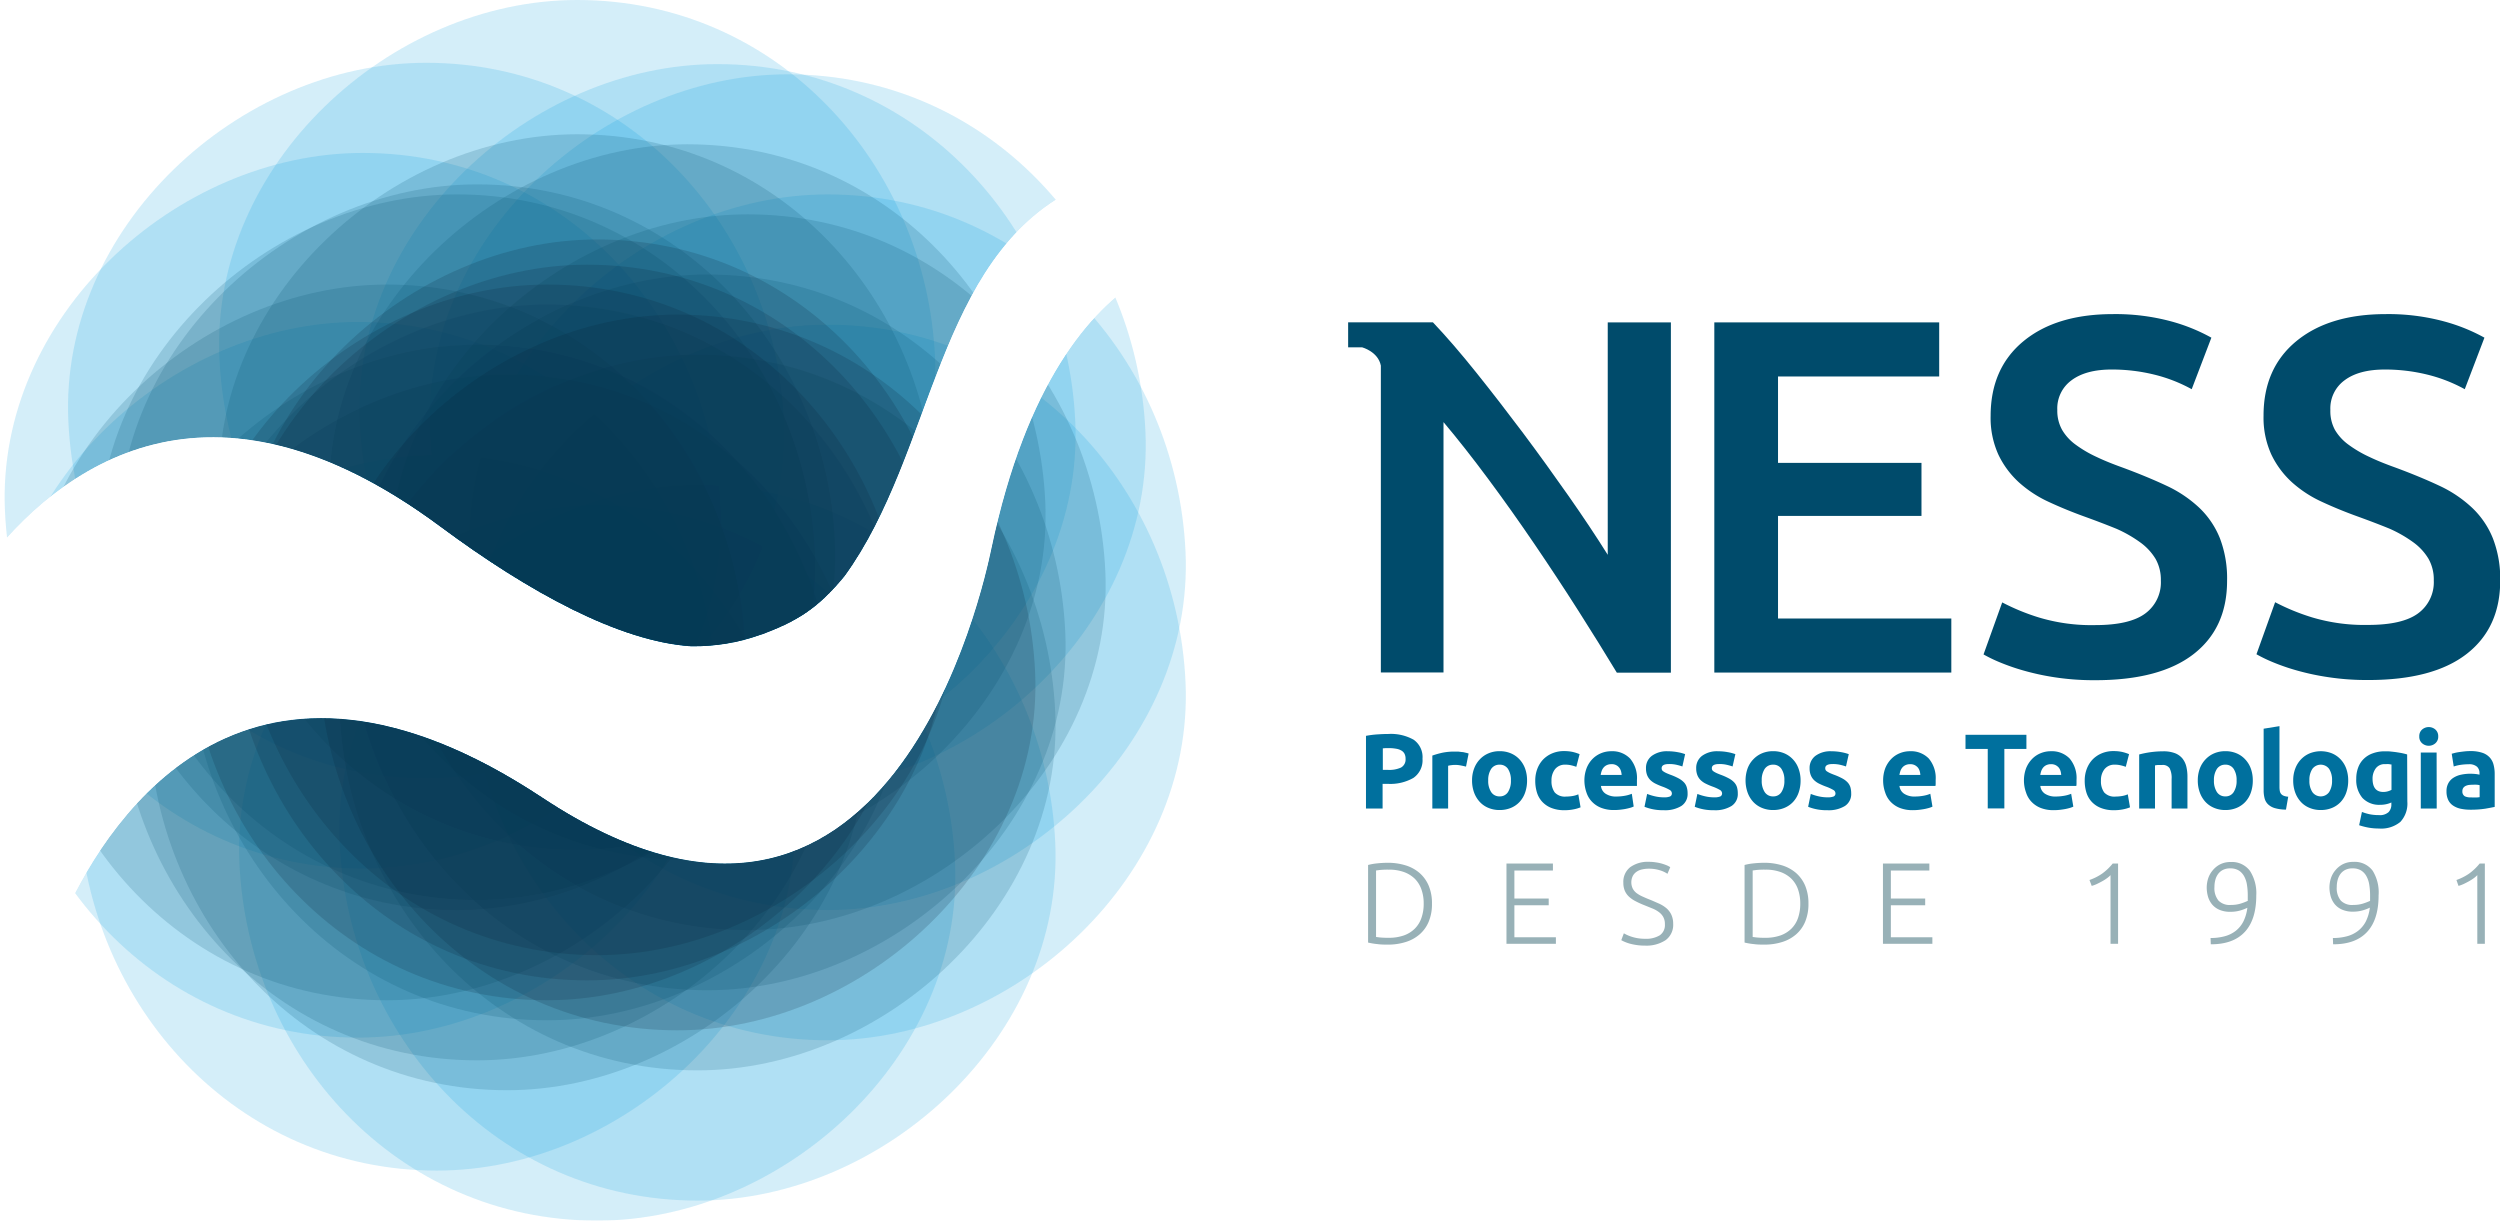 <svg xmlns="http://www.w3.org/2000/svg" xmlns:xlink="http://www.w3.org/1999/xlink" viewBox="0 0 546.31 266.75">
  <defs>
    <clipPath id="clip-path" transform="translate(-4 -9.76)">
      <path d="M.19,133.74c16.85-22.19,49.37-46.36,99.88-9C119.66,139.29,139.44,150,155,151a42.91,42.91,0,0,0,15.41-2.58c-.07,0-.12.07.08,0,7.12-2.7,12-5.27,18.12-12.8,19.62-27.1,19.9-69.35,50.19-84.48L209.32,23.48,166.8,9.76,123.57,0,73.76,16.25,36.54,30,5,71.94,0,101.68Z" style="fill: none"/>
    </clipPath>
    <clipPath id="clip-path-2" transform="translate(-4 -9.76)">
      <path d="M18.3,209.15c10-21.56,40.13-67.53,104.22-25.11,76,50.3,96.48-46.64,98.13-54.46,7.67-36.37,21.69-52.07,32.47-58.85l16.55,45v71.88L218.08,252l-59.49,31L63.67,265.56,30,236.51Z" style="fill: none"/>
    </clipPath>
  </defs>
  <title>logo-ness</title>
  <g id="Layer_2" data-name="Layer 2">
    <g id="Layer_1-2" data-name="Layer 1">
      <g>
        <g>
          <g style="clip-path: url(#clip-path)">
            <g>
              <g>
                <g style="opacity: 0.17">
                  <path d="M82.26,236.51c40.91,0,80.09-36,78.2-78.2s-34.36-78.2-78.2-78.2c-40.9,0-80.09,36-78.19,78.2s34.35,78.2,78.19,78.2Z" transform="translate(-4 -9.76)" style="fill: #029adc"/>
                </g>
                <g style="opacity: 0.17">
                  <path d="M99.48,265.56c40.91,0,80.09-36,78.2-78.2s-34.36-78.2-78.2-78.2c-40.9,0-80.09,36-78.19,78.2s34.35,78.2,78.19,78.2Z" transform="translate(-4 -9.76)" style="fill: #029adc"/>
                </g>
                <g style="opacity: 0.17">
                  <path d="M134.51,276.5c40.91,0,80.09-36,78.2-78.2s-34.36-78.2-78.2-78.2c-40.9,0-80.09,36-78.2,78.2s34.36,78.2,78.2,78.2Z" transform="translate(-4 -9.76)" style="fill: #029adc"/>
                </g>
                <g style="opacity: 0.17">
                  <path d="M156.41,272.12c40.9,0,80.09-36,78.19-78.2s-34.35-78.19-78.19-78.19c-40.91,0-80.09,36-78.2,78.19s34.36,78.2,78.2,78.2Z" transform="translate(-4 -9.76)" style="fill: #029adc"/>
                </g>
                <g style="opacity: 0.17">
                  <path d="M184.87,237.09c40.9,0,80.09-36,78.2-78.19s-34.36-78.2-78.2-78.2c-40.91,0-80.09,36-78.2,78.2s34.36,78.19,78.2,78.19Z" transform="translate(-4 -9.76)" style="fill: #029adc"/>
                </g>
                <g style="opacity: 0.17">
                  <path d="M184.87,208.63c40.9,0,80.09-36,78.2-78.2s-34.36-78.19-78.2-78.19c-40.91,0-80.09,36-78.2,78.19s34.36,78.2,78.2,78.2Z" transform="translate(-4 -9.76)" style="fill: #029adc"/>
                </g>
                <g style="opacity: 0.17">
                  <path d="M160.78,180.17c40.91,0,80.09-36,78.2-78.2s-34.36-78.2-78.2-78.2c-40.9,0-80.09,36-78.19,78.2s34.35,78.2,78.19,78.2Z" transform="translate(-4 -9.76)" style="fill: #029adc"/>
                </g>
                <g style="opacity: 0.17">
                  <path d="M97.13,179.88c40.9,0,80.09-36,78.2-78.2S141,23.48,97.13,23.48c-40.91,0-80.09,36-78.2,78.2s34.36,78.2,78.2,78.2Z" transform="translate(-4 -9.76)" style="fill: #029adc"/>
                </g>
                <g style="opacity: 0.17">
                  <path d="M130.13,166.15c40.91,0,80.09-36,78.2-78.2S174,9.76,130.13,9.76C89.23,9.76,50,45.72,51.94,88s34.35,78.2,78.19,78.2Z" transform="translate(-4 -9.76)" style="fill: #029adc"/>
                </g>
                <g style="opacity: 0.17">
                  <path d="M176.11,182.36c40.9,0,80.09-36,78.2-78.2S220,26,176.11,26c-40.9,0-80.09,36-78.2,78.2s34.36,78.2,78.2,78.2Z" transform="translate(-4 -9.76)" style="fill: #029adc"/>
                </g>
                <g style="opacity: 0.17">
                  <path d="M83.28,199.58c40.9,0,80.09-36,78.19-78.2s-34.36-78.2-78.19-78.2c-40.91,0-80.1,36-78.2,78.2s34.36,78.2,78.2,78.2Z" transform="translate(-4 -9.76)" style="fill: #029adc"/>
                </g>
              </g>
              <g>
                <g style="opacity: 0.17">
                  <path d="M108.24,241.47c40.91,0,80.09-36,78.2-78.2s-34.36-78.19-78.2-78.19c-40.9,0-80.09,36-78.2,78.19s34.36,78.2,78.2,78.2Z" transform="translate(-4 -9.76)" style="fill: #004b6b"/>
                </g>
                <g style="opacity: 0.17">
                  <path d="M156.41,243.66c40.9,0,80.09-36,78.19-78.2s-34.35-78.2-78.19-78.2c-40.91,0-80.09,36-78.2,78.2s34.36,78.2,78.2,78.2Z" transform="translate(-4 -9.76)" style="fill: #004b6b"/>
                </g>
                <g style="opacity: 0.17">
                  <path d="M167.35,213c40.91,0,80.09-36,78.2-78.2s-34.36-78.2-78.2-78.2c-40.9,0-80.09,36-78.2,78.2s34.36,78.2,78.2,78.2Z" transform="translate(-4 -9.76)" style="fill: #004b6b"/>
                </g>
                <g style="opacity: 0.17">
                  <path d="M130.13,195.5c40.91,0,80.09-36,78.2-78.2S174,39.1,130.13,39.1c-40.9,0-80.09,36-78.19,78.2s34.35,78.2,78.19,78.2Z" transform="translate(-4 -9.76)" style="fill: #004b6b"/>
                </g>
                <g style="opacity: 0.17">
                  <path d="M103.86,208.63c40.91,0,80.09-36,78.2-78.2s-34.36-78.19-78.2-78.19c-40.9,0-80.09,36-78.2,78.19s34.36,78.2,78.2,78.2Z" transform="translate(-4 -9.76)" style="fill: #004b6b"/>
                </g>
                <g style="opacity: 0.17">
                  <path d="M88.54,228.34c40.9,0,80.09-36,78.2-78.2s-34.36-78.2-78.2-78.2c-40.91,0-80.09,36-78.2,78.2s34.36,78.2,78.2,78.2Z" transform="translate(-4 -9.76)" style="fill: #004b6b"/>
                </g>
                <g style="opacity: 0.17">
                  <path d="M123.57,232.72c40.9,0,80.09-36,78.2-78.2s-34.36-78.2-78.2-78.2c-40.91,0-80.09,36-78.2,78.2s34.36,78.2,78.2,78.2Z" transform="translate(-4 -9.76)" style="fill: #004b6b"/>
                </g>
                <g style="opacity: 0.17">
                  <path d="M158.59,226.15c40.91,0,80.1-36,78.2-78.2s-34.36-78.2-78.2-78.2c-40.9,0-80.09,36-78.19,78.2s34.36,78.2,78.19,78.2Z" transform="translate(-4 -9.76)" style="fill: #004b6b"/>
                </g>
                <g style="opacity: 0.17">
                  <path d="M154.22,197.69c40.9,0,80.09-36,78.2-78.2s-34.36-78.2-78.2-78.2c-40.91,0-80.09,36-78.2,78.2s34.36,78.2,78.2,78.2Z" transform="translate(-4 -9.76)" style="fill: #004b6b"/>
                </g>
                <g style="opacity: 0.17">
                  <path d="M108.24,206.44c40.91,0,80.09-36,78.2-78.19s-34.36-78.2-78.2-78.2c-40.9,0-80.09,36-78.2,78.2s34.36,78.19,78.2,78.19Z" transform="translate(-4 -9.76)" style="fill: #004b6b"/>
                </g>
                <g style="opacity: 0.17">
                  <path d="M114.81,248c40.9,0,80.09-36,78.2-78.2s-34.36-78.2-78.2-78.2c-40.91,0-80.09,36-78.2,78.2S71,248,114.81,248Z" transform="translate(-4 -9.76)" style="fill: #004b6b"/>
                </g>
              </g>
              <g>
                <g style="opacity: 0.17">
                  <path d="M132.32,224c40.91,0,80.09-36,78.2-78.2s-34.36-78.2-78.2-78.2c-40.9,0-80.09,36-78.2,78.2S88.48,224,132.32,224Z" transform="translate(-4 -9.76)" style="fill: #041e33"/>
                </g>
                <g style="opacity: 0.17">
                  <path d="M123.57,228.34c40.9,0,80.09-36,78.2-78.2s-34.36-78.2-78.2-78.2c-40.91,0-80.09,36-78.2,78.2s34.36,78.2,78.2,78.2Z" transform="translate(-4 -9.76)" style="fill: #041e33"/>
                </g>
                <g style="opacity: 0.17">
                  <path d="M152,234.91c40.9,0,80.09-36,78.2-78.2s-34.36-78.2-78.2-78.2c-40.91,0-80.09,36-78.2,78.2s34.36,78.2,78.2,78.2Z" transform="translate(-4 -9.76)" style="fill: #041e33"/>
                </g>
                <g style="opacity: 0.17">
                  <path d="M134.51,218.49c40.91,0,80.09-36,78.2-78.2s-34.36-78.2-78.2-78.2c-40.9,0-80.09,36-78.2,78.2s34.36,78.2,78.2,78.2Z" transform="translate(-4 -9.76)" style="fill: #041e33"/>
                </g>
              </g>
            </g>
          </g>
          <g style="clip-path: url(#clip-path-2)">
            <g>
              <g>
                <g style="opacity: 0.17">
                  <path d="M82.26,236.51c40.91,0,80.09-36,78.2-78.2s-34.36-78.2-78.2-78.2c-40.9,0-80.09,36-78.19,78.2s34.35,78.2,78.19,78.2Z" transform="translate(-4 -9.76)" style="fill: #029adc"/>
                </g>
                <g style="opacity: 0.17">
                  <path d="M99.48,265.56c40.91,0,80.09-36,78.2-78.2s-34.36-78.2-78.2-78.2c-40.9,0-80.09,36-78.19,78.2s34.35,78.2,78.19,78.2Z" transform="translate(-4 -9.76)" style="fill: #029adc"/>
                </g>
                <g style="opacity: 0.17">
                  <path d="M134.51,276.5c40.91,0,80.09-36,78.2-78.2s-34.36-78.2-78.2-78.2c-40.9,0-80.09,36-78.2,78.2s34.36,78.2,78.2,78.2Z" transform="translate(-4 -9.76)" style="fill: #029adc"/>
                </g>
                <g style="opacity: 0.17">
                  <path d="M156.41,272.12c40.9,0,80.09-36,78.19-78.2s-34.35-78.19-78.19-78.19c-40.91,0-80.09,36-78.2,78.19s34.36,78.2,78.2,78.2Z" transform="translate(-4 -9.76)" style="fill: #029adc"/>
                </g>
                <g style="opacity: 0.17">
                  <path d="M184.87,237.09c40.9,0,80.09-36,78.2-78.19s-34.36-78.2-78.2-78.2c-40.91,0-80.09,36-78.2,78.2s34.36,78.19,78.2,78.19Z" transform="translate(-4 -9.76)" style="fill: #029adc"/>
                </g>
                <g style="opacity: 0.17">
                  <path d="M184.87,208.63c40.9,0,80.09-36,78.2-78.2s-34.36-78.19-78.2-78.19c-40.91,0-80.09,36-78.2,78.19s34.36,78.2,78.2,78.2Z" transform="translate(-4 -9.76)" style="fill: #029adc"/>
                </g>
                <g style="opacity: 0.17">
                  <path d="M160.78,180.17c40.91,0,80.09-36,78.2-78.2s-34.36-78.2-78.2-78.2c-40.9,0-80.09,36-78.19,78.2s34.35,78.2,78.19,78.2Z" transform="translate(-4 -9.76)" style="fill: #029adc"/>
                </g>
                <g style="opacity: 0.17">
                  <path d="M97.13,179.88c40.9,0,80.09-36,78.2-78.2S141,23.48,97.13,23.48c-40.91,0-80.09,36-78.2,78.2s34.36,78.2,78.2,78.2Z" transform="translate(-4 -9.76)" style="fill: #029adc"/>
                </g>
                <g style="opacity: 0.17">
                  <path d="M130.13,166.15c40.91,0,80.09-36,78.2-78.2S174,9.76,130.13,9.76C89.23,9.76,50,45.72,51.94,88s34.35,78.2,78.19,78.2Z" transform="translate(-4 -9.76)" style="fill: #029adc"/>
                </g>
                <g style="opacity: 0.17">
                  <path d="M176.11,182.36c40.9,0,80.09-36,78.2-78.2S220,26,176.11,26c-40.9,0-80.09,36-78.2,78.2s34.36,78.2,78.2,78.2Z" transform="translate(-4 -9.76)" style="fill: #029adc"/>
                </g>
                <g style="opacity: 0.17">
                  <path d="M83.28,199.58c40.9,0,80.09-36,78.19-78.2s-34.36-78.2-78.19-78.2c-40.91,0-80.1,36-78.2,78.2s34.36,78.2,78.2,78.2Z" transform="translate(-4 -9.76)" style="fill: #029adc"/>
                </g>
              </g>
              <g>
                <g style="opacity: 0.17">
                  <path d="M108.24,241.47c40.91,0,80.09-36,78.2-78.2s-34.36-78.19-78.2-78.19c-40.9,0-80.09,36-78.2,78.19s34.36,78.2,78.2,78.2Z" transform="translate(-4 -9.76)" style="fill: #004b6b"/>
                </g>
                <g style="opacity: 0.17">
                  <path d="M156.41,243.66c40.9,0,80.09-36,78.19-78.2s-34.35-78.2-78.19-78.2c-40.91,0-80.09,36-78.2,78.2s34.36,78.2,78.2,78.2Z" transform="translate(-4 -9.76)" style="fill: #004b6b"/>
                </g>
                <g style="opacity: 0.17">
                  <path d="M167.35,213c40.91,0,80.09-36,78.2-78.2s-34.36-78.2-78.2-78.2c-40.9,0-80.09,36-78.2,78.2s34.36,78.2,78.2,78.2Z" transform="translate(-4 -9.76)" style="fill: #004b6b"/>
                </g>
                <g style="opacity: 0.17">
                  <path d="M130.13,195.5c40.91,0,80.09-36,78.2-78.2S174,39.1,130.13,39.1c-40.9,0-80.09,36-78.19,78.2s34.35,78.2,78.19,78.2Z" transform="translate(-4 -9.76)" style="fill: #004b6b"/>
                </g>
                <g style="opacity: 0.17">
                  <path d="M103.86,208.63c40.91,0,80.09-36,78.2-78.2s-34.36-78.19-78.2-78.19c-40.9,0-80.09,36-78.2,78.19s34.36,78.2,78.2,78.2Z" transform="translate(-4 -9.76)" style="fill: #004b6b"/>
                </g>
                <g style="opacity: 0.17">
                  <path d="M88.54,228.34c40.9,0,80.09-36,78.2-78.2s-34.36-78.2-78.2-78.2c-40.91,0-80.09,36-78.2,78.2s34.36,78.2,78.2,78.2Z" transform="translate(-4 -9.76)" style="fill: #004b6b"/>
                </g>
                <g style="opacity: 0.17">
                  <path d="M123.57,232.72c40.9,0,80.09-36,78.2-78.2s-34.36-78.2-78.2-78.2c-40.91,0-80.09,36-78.2,78.2s34.36,78.2,78.2,78.2Z" transform="translate(-4 -9.76)" style="fill: #004b6b"/>
                </g>
                <g style="opacity: 0.17">
                  <path d="M158.59,226.15c40.91,0,80.1-36,78.2-78.2s-34.36-78.2-78.2-78.2c-40.9,0-80.09,36-78.19,78.2s34.36,78.2,78.19,78.2Z" transform="translate(-4 -9.76)" style="fill: #004b6b"/>
                </g>
                <g style="opacity: 0.17">
                  <path d="M154.22,197.69c40.9,0,80.09-36,78.2-78.2s-34.36-78.2-78.2-78.2c-40.91,0-80.09,36-78.2,78.2s34.36,78.2,78.2,78.2Z" transform="translate(-4 -9.76)" style="fill: #004b6b"/>
                </g>
                <g style="opacity: 0.17">
                  <path d="M108.24,206.44c40.91,0,80.09-36,78.2-78.19s-34.36-78.2-78.2-78.2c-40.9,0-80.09,36-78.2,78.2s34.36,78.19,78.2,78.19Z" transform="translate(-4 -9.76)" style="fill: #004b6b"/>
                </g>
                <g style="opacity: 0.17">
                  <path d="M114.81,248c40.9,0,80.09-36,78.2-78.2s-34.36-78.2-78.2-78.2c-40.91,0-80.09,36-78.2,78.2S71,248,114.81,248Z" transform="translate(-4 -9.76)" style="fill: #004b6b"/>
                </g>
              </g>
              <g>
                <g style="opacity: 0.17">
                  <path d="M132.32,224c40.91,0,80.09-36,78.2-78.2s-34.36-78.2-78.2-78.2c-40.9,0-80.09,36-78.2,78.2S88.48,224,132.32,224Z" transform="translate(-4 -9.76)" style="fill: #041e33"/>
                </g>
                <g style="opacity: 0.17">
                  <path d="M123.57,228.34c40.9,0,80.09-36,78.2-78.2s-34.36-78.2-78.2-78.2c-40.91,0-80.09,36-78.2,78.2s34.36,78.2,78.2,78.2Z" transform="translate(-4 -9.76)" style="fill: #041e33"/>
                </g>
                <g style="opacity: 0.17">
                  <path d="M152,234.91c40.9,0,80.09-36,78.2-78.2s-34.36-78.2-78.2-78.2c-40.91,0-80.09,36-78.2,78.2s34.36,78.2,78.2,78.2Z" transform="translate(-4 -9.76)" style="fill: #041e33"/>
                </g>
                <g style="opacity: 0.17">
                  <path d="M134.51,218.49c40.91,0,80.09-36,78.2-78.2s-34.36-78.2-78.2-78.2c-40.9,0-80.09,36-78.2,78.2s34.36,78.2,78.2,78.2Z" transform="translate(-4 -9.76)" style="fill: #041e33"/>
                </g>
              </g>
            </g>
          </g>
        </g>
        <g>
          <g>
            <path d="M355.33,131q-3.76-6-8.56-12.86t-9.94-13.75q-5.13-6.84-10.21-13.19t-9.49-11H305.75v0H298.6v5.46h3.06s3.49.93,4.09,4v67.05h13.69V102q4.65,5.52,9.77,12.42t10.11,14.24q5,7.35,9.6,14.58t8.4,13.52h11.81V80.21h-13.8Z" transform="translate(-4 -9.76)" style="fill: #004b6b"/>
            <polygon points="388.54 112.74 419.89 112.74 419.89 101.15 388.54 101.15 388.54 82.27 423.76 82.27 423.76 70.45 374.62 70.45 374.62 146.97 426.41 146.97 426.41 135.16 388.54 135.16 388.54 112.74" style="fill: #004b6b"/>
            <path d="M484.67,120.79a27.09,27.09,0,0,0-7.18-4.86q-4.25-2-9.66-4c-2.06-.74-4-1.51-5.68-2.32a26.13,26.13,0,0,1-4.53-2.65,10.75,10.75,0,0,1-3-3.26,8.58,8.58,0,0,1-1.05-4.36,7.6,7.6,0,0,1,3.15-6.51q3.15-2.33,8.77-2.32a38.59,38.59,0,0,1,9.22,1.1,33.31,33.31,0,0,1,8.23,3.2l4.3-11.26A39.22,39.22,0,0,0,478.49,80a46.61,46.61,0,0,0-12.76-1.6q-12.36,0-19.54,5.91T439,100.64a19.38,19.38,0,0,0,1.71,8.5,19.67,19.67,0,0,0,4.52,6.07,25.93,25.93,0,0,0,6.52,4.25q3.69,1.71,7.67,3.15t7.07,2.7a28,28,0,0,1,5.24,3,12.28,12.28,0,0,1,3.32,3.59,9.31,9.31,0,0,1,1.15,4.75,8.43,8.43,0,0,1-3.42,7.18q-3.42,2.53-10.93,2.53a39.85,39.85,0,0,1-12.25-1.65,47.25,47.25,0,0,1-8.07-3.31l-4.08,11.37a32,32,0,0,0,3.53,1.71,47,47,0,0,0,5.25,1.82,54.3,54.3,0,0,0,6.95,1.49,56.32,56.32,0,0,0,8.67.61q14.13,0,21.48-5.69t7.34-16.06a24.52,24.52,0,0,0-1.55-9.22A18.91,18.91,0,0,0,484.67,120.79Z" transform="translate(-4 -9.76)" style="fill: #004b6b"/>
            <path d="M548.76,127.41a18.91,18.91,0,0,0-4.47-6.62,27.09,27.09,0,0,0-7.18-4.86q-4.25-2-9.66-4c-2.06-.74-4-1.51-5.68-2.32a26.13,26.13,0,0,1-4.53-2.65,10.75,10.75,0,0,1-3-3.26,8.58,8.58,0,0,1-1-4.36,7.6,7.6,0,0,1,3.15-6.51c2.09-1.55,5-2.32,8.77-2.32a38.59,38.59,0,0,1,9.22,1.1,33.47,33.47,0,0,1,8.23,3.2l4.3-11.26A39.22,39.22,0,0,0,538.11,80a46.61,46.61,0,0,0-12.76-1.6q-12.36,0-19.54,5.91t-7.17,16.29a19.38,19.38,0,0,0,1.71,8.5,19.67,19.67,0,0,0,4.52,6.07,25.93,25.93,0,0,0,6.52,4.25q3.69,1.71,7.67,3.15t7.07,2.7a28,28,0,0,1,5.24,3,12.11,12.11,0,0,1,3.31,3.59,9.21,9.21,0,0,1,1.16,4.75,8.43,8.43,0,0,1-3.42,7.18q-3.42,2.53-10.93,2.53a39.85,39.85,0,0,1-12.25-1.65,47.25,47.25,0,0,1-8.07-3.31l-4.08,11.37a32,32,0,0,0,3.53,1.71,46.34,46.34,0,0,0,5.25,1.82,54.3,54.3,0,0,0,7,1.49,56.23,56.23,0,0,0,8.67.61q14.13,0,21.47-5.69t7.35-16.06A24.52,24.52,0,0,0,548.76,127.41Z" transform="translate(-4 -9.76)" style="fill: #004b6b"/>
          </g>
          <g>
            <path d="M307.39,170.15a10.13,10.13,0,0,1,5.53,1.26,4.62,4.62,0,0,1,1.93,4.15,4.66,4.66,0,0,1-2,4.2,10.15,10.15,0,0,1-5.58,1.29h-1.14v5.39h-3.63V170.56a21.21,21.21,0,0,1,2.51-.32C306,170.18,306.72,170.15,307.39,170.15Zm.23,3.09-.78,0-.66.05V178h1.14a6.16,6.16,0,0,0,2.83-.51,2,2,0,0,0,1-1.91,2.35,2.35,0,0,0-.24-1.12,1.75,1.75,0,0,0-.7-.7,3.1,3.1,0,0,0-1.1-.38A9,9,0,0,0,307.62,173.24Z" transform="translate(-4 -9.76)" style="fill: #00709e"/>
            <path d="M324.36,177.28c-.31-.07-.68-.16-1.1-.24a6.31,6.31,0,0,0-1.35-.13,6,6,0,0,0-.77.06,4.51,4.51,0,0,0-.69.13v9.34H317V174.87a19.38,19.38,0,0,1,2.19-.62A13,13,0,0,1,322,174l.67,0,.79.1c.27,0,.53.08.79.14a4.06,4.06,0,0,1,.68.19Z" transform="translate(-4 -9.76)" style="fill: #00709e"/>
            <path d="M337.7,180.31a7.84,7.84,0,0,1-.42,2.63,5.75,5.75,0,0,1-1.21,2.05,5.35,5.35,0,0,1-1.89,1.31,6.34,6.34,0,0,1-2.48.47,6.22,6.22,0,0,1-2.45-.47,5.26,5.26,0,0,1-1.89-1.31,6.11,6.11,0,0,1-1.24-2.05,7.6,7.6,0,0,1-.44-2.63,7.16,7.16,0,0,1,.46-2.63,5.9,5.9,0,0,1,1.25-2,5.56,5.56,0,0,1,1.91-1.31,6.08,6.08,0,0,1,2.4-.46,6.19,6.19,0,0,1,2.43.46,5.52,5.52,0,0,1,1.9,1.31,6,6,0,0,1,1.23,2A7.6,7.6,0,0,1,337.7,180.31Zm-3.53,0a4.45,4.45,0,0,0-.64-2.53,2.11,2.11,0,0,0-1.83-.92,2.14,2.14,0,0,0-1.84.92,4.37,4.37,0,0,0-.65,2.53,4.42,4.42,0,0,0,.65,2.54,2.11,2.11,0,0,0,1.84.94,2.08,2.08,0,0,0,1.83-.94A4.5,4.5,0,0,0,334.17,180.31Z" transform="translate(-4 -9.76)" style="fill: #00709e"/>
            <path d="M339.49,180.33a7.14,7.14,0,0,1,.43-2.5,6.19,6.19,0,0,1,1.24-2.05,6.08,6.08,0,0,1,2-1.38,6.56,6.56,0,0,1,2.65-.51,9,9,0,0,1,1.79.17,9.67,9.67,0,0,1,1.58.5l-.72,2.77a8.52,8.52,0,0,0-1.07-.32,5.22,5.22,0,0,0-1.3-.15,2.73,2.73,0,0,0-2.29,1,3.93,3.93,0,0,0-.76,2.51,4.1,4.1,0,0,0,.71,2.56,3,3,0,0,0,2.48.9,9.42,9.42,0,0,0,1.35-.11,5.34,5.34,0,0,0,1.32-.38l.49,2.84a7.89,7.89,0,0,1-1.51.44,9.57,9.57,0,0,1-2,.19,7.54,7.54,0,0,1-2.88-.5,5.42,5.42,0,0,1-2-1.36,5.24,5.24,0,0,1-1.14-2A8.62,8.62,0,0,1,339.49,180.33Z" transform="translate(-4 -9.76)" style="fill: #00709e"/>
            <path d="M350.23,180.42a7.59,7.59,0,0,1,.5-2.85,6.08,6.08,0,0,1,1.31-2,5.63,5.63,0,0,1,1.87-1.23,5.87,5.87,0,0,1,2.18-.42,5.39,5.39,0,0,1,4.11,1.59,6.56,6.56,0,0,1,1.51,4.69c0,.2,0,.42,0,.66s0,.45,0,.64h-7.86a2.29,2.29,0,0,0,1,1.7,4.08,4.08,0,0,0,2.37.62,10.57,10.57,0,0,0,1.87-.17,7.42,7.42,0,0,0,1.5-.43L361,186a4.48,4.48,0,0,1-.74.28c-.31.09-.66.17-1,.24s-.78.13-1.22.18a11.2,11.2,0,0,1-1.3.07,7.6,7.6,0,0,1-2.87-.49,5.58,5.58,0,0,1-2-1.34,5.22,5.22,0,0,1-1.19-2A8.1,8.1,0,0,1,350.23,180.42Zm8.14-1.32a4.07,4.07,0,0,0-.15-.86,2.26,2.26,0,0,0-.4-.75,2,2,0,0,0-1.68-.74,2.31,2.31,0,0,0-1,.2,2,2,0,0,0-.7.52,2.33,2.33,0,0,0-.43.75,4.53,4.53,0,0,0-.22.88Z" transform="translate(-4 -9.76)" style="fill: #00709e"/>
            <path d="M367.59,184a3.5,3.5,0,0,0,1.35-.19.7.7,0,0,0,.4-.72.88.88,0,0,0-.51-.73,9.25,9.25,0,0,0-1.56-.71,15,15,0,0,1-1.48-.63,4.52,4.52,0,0,1-1.13-.78,3.25,3.25,0,0,1-.72-1.08,4,4,0,0,1-.25-1.51,3.25,3.25,0,0,1,1.28-2.72,5.53,5.53,0,0,1,3.51-1,11.51,11.51,0,0,1,2.14.2,9.18,9.18,0,0,1,1.62.43l-.6,2.69a12.89,12.89,0,0,0-1.31-.37,7.17,7.17,0,0,0-1.6-.16c-1.08,0-1.62.3-1.62.91a.87.87,0,0,0,.07.37.67.67,0,0,0,.28.31,3.6,3.6,0,0,0,.56.33c.24.12.55.24.92.39a13.5,13.5,0,0,1,1.89.83,4.7,4.7,0,0,1,1.17.88,2.62,2.62,0,0,1,.6,1.06,4.48,4.48,0,0,1,.18,1.34,3.09,3.09,0,0,1-1.36,2.74,6.78,6.78,0,0,1-3.85.93,10.9,10.9,0,0,1-2.71-.28,10.62,10.62,0,0,1-1.5-.47l.58-2.81a11.56,11.56,0,0,0,1.82.55A8.91,8.91,0,0,0,367.59,184Z" transform="translate(-4 -9.76)" style="fill: #00709e"/>
            <path d="M378.57,184a3.57,3.57,0,0,0,1.35-.19.71.71,0,0,0,.39-.72.88.88,0,0,0-.51-.73,9.25,9.25,0,0,0-1.56-.71,14.75,14.75,0,0,1-1.47-.63,4.34,4.34,0,0,1-1.13-.78,3.1,3.1,0,0,1-.72-1.08,4,4,0,0,1-.26-1.51,3.28,3.28,0,0,1,1.28-2.72,5.53,5.53,0,0,1,3.51-1,11.35,11.35,0,0,1,2.14.2,9.57,9.57,0,0,1,1.63.43l-.61,2.69a12.89,12.89,0,0,0-1.31-.37,7,7,0,0,0-1.59-.16c-1.09,0-1.63.3-1.63.91a.87.87,0,0,0,.07.37.8.8,0,0,0,.28.31,4.36,4.36,0,0,0,.57.33c.24.12.54.24.92.39a13.86,13.86,0,0,1,1.88.83,4.52,4.52,0,0,1,1.17.88,2.77,2.77,0,0,1,.61,1.06,4.85,4.85,0,0,1,.17,1.34,3.09,3.09,0,0,1-1.36,2.74,6.76,6.76,0,0,1-3.85.93,10.81,10.81,0,0,1-2.7-.28,10.19,10.19,0,0,1-1.5-.47l.58-2.81a11.45,11.45,0,0,0,1.81.55A8.93,8.93,0,0,0,378.57,184Z" transform="translate(-4 -9.76)" style="fill: #00709e"/>
            <path d="M397.47,180.31a7.84,7.84,0,0,1-.42,2.63,5.75,5.75,0,0,1-1.21,2.05,5.39,5.39,0,0,1-1.9,1.31,6.29,6.29,0,0,1-2.47.47,6.22,6.22,0,0,1-2.45-.47,5.39,5.39,0,0,1-1.9-1.31,6.09,6.09,0,0,1-1.23-2.05,8,8,0,0,1,0-5.26,5.77,5.77,0,0,1,1.26-2,5.62,5.62,0,0,1,1.9-1.31,6.16,6.16,0,0,1,2.41-.46,6.22,6.22,0,0,1,2.43.46,5.48,5.48,0,0,1,1.89,1.31,5.71,5.71,0,0,1,1.23,2A7.37,7.37,0,0,1,397.47,180.31Zm-3.54,0a4.37,4.37,0,0,0-.64-2.53,2.08,2.08,0,0,0-1.82-.92,2.14,2.14,0,0,0-1.84.92,4.37,4.37,0,0,0-.65,2.53,4.42,4.42,0,0,0,.65,2.54,2.11,2.11,0,0,0,1.84.94,2.05,2.05,0,0,0,1.82-.94A4.42,4.42,0,0,0,393.93,180.31Z" transform="translate(-4 -9.76)" style="fill: #00709e"/>
            <path d="M403.35,184a3.57,3.57,0,0,0,1.35-.19.71.71,0,0,0,.39-.72.88.88,0,0,0-.51-.73,9.25,9.25,0,0,0-1.56-.71,14.75,14.75,0,0,1-1.47-.63,4.34,4.34,0,0,1-1.13-.78,3.1,3.1,0,0,1-.72-1.08,4,4,0,0,1-.26-1.51,3.28,3.28,0,0,1,1.28-2.72,5.53,5.53,0,0,1,3.51-1,11.35,11.35,0,0,1,2.14.2,9.57,9.57,0,0,1,1.63.43l-.61,2.69a12.89,12.89,0,0,0-1.31-.37,7,7,0,0,0-1.59-.16c-1.09,0-1.63.3-1.63.91a.87.87,0,0,0,.07.37.8.8,0,0,0,.28.31,4.36,4.36,0,0,0,.57.33c.24.12.54.24.92.39a13.86,13.86,0,0,1,1.88.83,4.52,4.52,0,0,1,1.17.88,2.77,2.77,0,0,1,.61,1.06,4.85,4.85,0,0,1,.17,1.34,3.09,3.09,0,0,1-1.36,2.74,6.76,6.76,0,0,1-3.85.93,10.81,10.81,0,0,1-2.7-.28,10.19,10.19,0,0,1-1.5-.47l.58-2.81a11.45,11.45,0,0,0,1.81.55A8.93,8.93,0,0,0,403.35,184Z" transform="translate(-4 -9.76)" style="fill: #00709e"/>
            <path d="M415.51,180.42a7.6,7.6,0,0,1,.49-2.85,6.26,6.26,0,0,1,1.32-2,5.43,5.43,0,0,1,1.87-1.23,5.82,5.82,0,0,1,2.17-.42,5.42,5.42,0,0,1,4.12,1.59,6.61,6.61,0,0,1,1.51,4.69c0,.2,0,.42,0,.66s0,.45-.05.64h-7.86a2.32,2.32,0,0,0,1,1.7,4.08,4.08,0,0,0,2.37.62,10.49,10.49,0,0,0,1.87-.17,7.05,7.05,0,0,0,1.5-.43l.47,2.81a5,5,0,0,1-.75.28,10.53,10.53,0,0,1-1,.24c-.38.07-.79.13-1.22.18a11.33,11.33,0,0,1-1.3.07,7.6,7.6,0,0,1-2.87-.49,5.62,5.62,0,0,1-2-1.34,5.2,5.2,0,0,1-1.18-2A7.81,7.81,0,0,1,415.51,180.42Zm8.13-1.32a3.52,3.52,0,0,0-.15-.86,2.24,2.24,0,0,0-.39-.75,2.26,2.26,0,0,0-.68-.53,2.19,2.19,0,0,0-1-.21,2.35,2.35,0,0,0-1,.2,2,2,0,0,0-.7.52,2.53,2.53,0,0,0-.43.75,5.39,5.39,0,0,0-.22.88Z" transform="translate(-4 -9.76)" style="fill: #00709e"/>
            <path d="M446.82,170.33v3.09H442v13h-3.63v-13h-4.86v-3.09Z" transform="translate(-4 -9.76)" style="fill: #00709e"/>
            <path d="M446.28,180.42a7.59,7.59,0,0,1,.5-2.85,6.26,6.26,0,0,1,1.32-2,5.43,5.43,0,0,1,1.87-1.23,5.82,5.82,0,0,1,2.17-.42,5.42,5.42,0,0,1,4.12,1.59,6.61,6.61,0,0,1,1.51,4.69c0,.2,0,.42,0,.66s0,.45-.05.64h-7.86a2.32,2.32,0,0,0,1,1.7,4.08,4.08,0,0,0,2.37.62,10.49,10.49,0,0,0,1.87-.17,7.05,7.05,0,0,0,1.5-.43l.47,2.81a5,5,0,0,1-.75.28,10.53,10.53,0,0,1-1,.24c-.38.07-.79.13-1.22.18a11.33,11.33,0,0,1-1.3.07,7.6,7.6,0,0,1-2.87-.49,5.62,5.62,0,0,1-2-1.34,5.2,5.2,0,0,1-1.18-2A7.81,7.81,0,0,1,446.28,180.42Zm8.14-1.32a3.52,3.52,0,0,0-.15-.86,2.24,2.24,0,0,0-.39-.75,2.26,2.26,0,0,0-.68-.53,2.19,2.19,0,0,0-1-.21,2.35,2.35,0,0,0-1,.2,2,2,0,0,0-.7.52,2.53,2.53,0,0,0-.43.75,5.39,5.39,0,0,0-.22.88Z" transform="translate(-4 -9.76)" style="fill: #00709e"/>
            <path d="M459.56,180.33a7.14,7.14,0,0,1,.43-2.5,6.19,6.19,0,0,1,1.24-2.05,6,6,0,0,1,2-1.38,6.52,6.52,0,0,1,2.65-.51,9,9,0,0,1,1.79.17,9.67,9.67,0,0,1,1.58.5l-.72,2.77a9.05,9.05,0,0,0-1.07-.32,5.22,5.22,0,0,0-1.3-.15,2.73,2.73,0,0,0-2.29,1,3.87,3.87,0,0,0-.76,2.51,4.1,4.1,0,0,0,.71,2.56,3,3,0,0,0,2.48.9,9.18,9.18,0,0,0,1.34-.11,5.29,5.29,0,0,0,1.33-.38l.49,2.84a7.89,7.89,0,0,1-1.51.44,9.57,9.57,0,0,1-2,.19,7.54,7.54,0,0,1-2.88-.5,5.42,5.42,0,0,1-2-1.36,5.24,5.24,0,0,1-1.14-2A8.62,8.62,0,0,1,459.56,180.33Z" transform="translate(-4 -9.76)" style="fill: #00709e"/>
            <path d="M471.46,174.63a20.53,20.53,0,0,1,5.21-.69,7.16,7.16,0,0,1,2.59.4,4,4,0,0,1,1.64,1.15,4.57,4.57,0,0,1,.86,1.77,9.42,9.42,0,0,1,.25,2.28v6.9h-3.46V180a4.69,4.69,0,0,0-.44-2.37,1.79,1.79,0,0,0-1.65-.7l-.79,0c-.28,0-.53.05-.75.09v9.43h-3.46Z" transform="translate(-4 -9.76)" style="fill: #00709e"/>
            <path d="M496.29,180.31a7.84,7.84,0,0,1-.42,2.63,5.75,5.75,0,0,1-1.21,2.05,5.44,5.44,0,0,1-1.89,1.31,6.37,6.37,0,0,1-2.48.47,6.22,6.22,0,0,1-2.45-.47,5.39,5.39,0,0,1-1.9-1.31,6.09,6.09,0,0,1-1.23-2.05,7.6,7.6,0,0,1-.44-2.63,7.37,7.37,0,0,1,.45-2.63,5.92,5.92,0,0,1,1.26-2,5.62,5.62,0,0,1,1.9-1.31,6.16,6.16,0,0,1,2.41-.46,6.22,6.22,0,0,1,2.43.46,5.39,5.39,0,0,1,1.89,1.31,5.88,5.88,0,0,1,1.24,2A7.6,7.6,0,0,1,496.29,180.31Zm-3.54,0a4.37,4.37,0,0,0-.64-2.53,2.08,2.08,0,0,0-1.82-.92,2.14,2.14,0,0,0-1.84.92,4.37,4.37,0,0,0-.65,2.53,4.42,4.42,0,0,0,.65,2.54,2.11,2.11,0,0,0,1.84.94,2.05,2.05,0,0,0,1.82-.94A4.42,4.42,0,0,0,492.75,180.31Z" transform="translate(-4 -9.76)" style="fill: #00709e"/>
            <path d="M503.54,186.68a8.83,8.83,0,0,1-2.45-.33,3.59,3.59,0,0,1-1.49-.85,2.79,2.79,0,0,1-.74-1.32,6.81,6.81,0,0,1-.2-1.76V169l3.46-.56v13.32a5.28,5.28,0,0,0,.07.84,1.51,1.51,0,0,0,.27.63,1.42,1.42,0,0,0,.57.42,3.34,3.34,0,0,0,1,.21Z" transform="translate(-4 -9.76)" style="fill: #00709e"/>
            <path d="M517.14,180.31a7.84,7.84,0,0,1-.42,2.63,5.75,5.75,0,0,1-1.21,2.05,5.35,5.35,0,0,1-1.89,1.31,6.34,6.34,0,0,1-2.48.47,6.26,6.26,0,0,1-2.45-.47A5.26,5.26,0,0,1,506.8,185a6.11,6.11,0,0,1-1.24-2.05,7.6,7.6,0,0,1-.44-2.63,7.16,7.16,0,0,1,.46-2.63,5.9,5.9,0,0,1,1.25-2,5.66,5.66,0,0,1,1.91-1.31,6.57,6.57,0,0,1,4.83,0,5.52,5.52,0,0,1,1.9,1.31,5.86,5.86,0,0,1,1.23,2A7.6,7.6,0,0,1,517.14,180.31Zm-3.53,0a4.45,4.45,0,0,0-.64-2.53,2.28,2.28,0,0,0-3.66,0,4.29,4.29,0,0,0-.65,2.53,4.35,4.35,0,0,0,.65,2.54,2.25,2.25,0,0,0,3.66,0A4.5,4.5,0,0,0,513.61,180.31Z" transform="translate(-4 -9.76)" style="fill: #00709e"/>
            <path d="M530.06,184.91a5.87,5.87,0,0,1-1.52,4.45,6.58,6.58,0,0,1-4.7,1.45,13,13,0,0,1-2.24-.19,14.88,14.88,0,0,1-2.07-.53l.61-2.9a11.33,11.33,0,0,0,1.71.51,10.28,10.28,0,0,0,2,.18,2.82,2.82,0,0,0,2.11-.65,2.37,2.37,0,0,0,.61-1.67v-.44a5.17,5.17,0,0,1-1.15.38,5.81,5.81,0,0,1-1.29.13,5,5,0,0,1-3.88-1.5,6.06,6.06,0,0,1-1.35-4.2,6.85,6.85,0,0,1,.42-2.45,5.06,5.06,0,0,1,1.22-1.89,5.3,5.3,0,0,1,2-1.22,7.48,7.48,0,0,1,2.63-.43c.42,0,.85,0,1.29.05s.88.09,1.31.16.85.13,1.25.22.74.17,1,.26Zm-7.6-5c0,1.94.78,2.91,2.35,2.91a3.55,3.55,0,0,0,1-.14,3.93,3.93,0,0,0,.79-.32v-5.54c-.17,0-.37-.06-.6-.08s-.51,0-.82,0a2.39,2.39,0,0,0-2,.9A3.76,3.76,0,0,0,522.46,179.93Z" transform="translate(-4 -9.76)" style="fill: #00709e"/>
            <path d="M536.81,170.68a1.89,1.89,0,0,1-.62,1.5,2.19,2.19,0,0,1-2.9,0,1.86,1.86,0,0,1-.62-1.5,1.89,1.89,0,0,1,.62-1.5,2.22,2.22,0,0,1,2.9,0A1.92,1.92,0,0,1,536.81,170.68Zm-.33,15.76H533V174.21h3.46Z" transform="translate(-4 -9.76)" style="fill: #00709e"/>
            <path d="M543.83,173.89a8,8,0,0,1,2.55.35,3.83,3.83,0,0,1,1.64,1,3.65,3.65,0,0,1,.87,1.58,7.82,7.82,0,0,1,.26,2.07v7.2q-.75.16-2.07.39a20.71,20.71,0,0,1-3.21.22,10.18,10.18,0,0,1-2.15-.21,4.69,4.69,0,0,1-1.66-.69,3.06,3.06,0,0,1-1.07-1.24,4.26,4.26,0,0,1-.37-1.88,3.55,3.55,0,0,1,.43-1.82,3.25,3.25,0,0,1,1.15-1.18,5,5,0,0,1,1.65-.64,9.36,9.36,0,0,1,1.93-.2,10.68,10.68,0,0,1,1.2.06,5.81,5.81,0,0,1,.85.15v-.32a1.9,1.9,0,0,0-.54-1.42,2.58,2.58,0,0,0-1.86-.54,12.5,12.5,0,0,0-1.74.13,8.15,8.15,0,0,0-1.49.36l-.44-2.79.75-.2c.31-.07.63-.13,1-.18s.73-.1,1.13-.14A11.76,11.76,0,0,1,543.83,173.89Zm.28,10.14c.34,0,.66,0,1,0a6,6,0,0,0,.75-.07v-2.62a4.39,4.39,0,0,0-.63-.1,7.23,7.23,0,0,0-.77,0,9,9,0,0,0-.92.05,2.55,2.55,0,0,0-.75.22,1.34,1.34,0,0,0-.52.45,1.22,1.22,0,0,0-.18.69,1.18,1.18,0,0,0,.55,1.13A3,3,0,0,0,544.11,184Z" transform="translate(-4 -9.76)" style="fill: #00709e"/>
          </g>
          <g>
            <path d="M316.92,207.23a9.89,9.89,0,0,1-.71,3.93,7.48,7.48,0,0,1-2,2.79,8.39,8.39,0,0,1-3.06,1.67,12.67,12.67,0,0,1-3.9.56c-.71,0-1.46,0-2.23-.11a14.74,14.74,0,0,1-2.06-.34V198.78a12.17,12.17,0,0,1,2.06-.36,21.69,21.69,0,0,1,2.23-.12,13,13,0,0,1,3.9.56,8.39,8.39,0,0,1,3.06,1.67,7.65,7.65,0,0,1,2,2.79A9.85,9.85,0,0,1,316.92,207.23Zm-12.22,7.28.77.1a18.36,18.36,0,0,0,2,.08,9.76,9.76,0,0,0,3.32-.52,6.47,6.47,0,0,0,2.39-1.49,6.08,6.08,0,0,0,1.44-2.34,9.18,9.18,0,0,0,.49-3.11,9,9,0,0,0-.49-3.09,6.15,6.15,0,0,0-1.44-2.34,6.58,6.58,0,0,0-2.39-1.48,9.53,9.53,0,0,0-3.32-.52,16.06,16.06,0,0,0-2,.08l-.77.1Z" transform="translate(-4 -9.76)" style="fill: #98b1b7"/>
            <path d="M333.2,216V198.46h10.15V200h-8.42v6.11h7.5v1.47h-7.5v7H344V216Z" transform="translate(-4 -9.76)" style="fill: #98b1b7"/>
            <path d="M363.48,214.91a5.8,5.8,0,0,0,3.2-.75,2.69,2.69,0,0,0,1.14-2.42,3.18,3.18,0,0,0-.37-1.62,3.4,3.4,0,0,0-1-1.09,6.15,6.15,0,0,0-1.39-.76l-1.65-.67a18.13,18.13,0,0,1-1.95-.88,6.36,6.36,0,0,1-1.47-1,3.84,3.84,0,0,1-.93-1.31,4.38,4.38,0,0,1-.32-1.73,4.07,4.07,0,0,1,1.5-3.42,6.6,6.6,0,0,1,4.16-1.17,9.09,9.09,0,0,1,1.39.11,9.49,9.49,0,0,1,1.29.26c.39.11.76.24,1.09.37a4.75,4.75,0,0,1,.82.43l-.61,1.45a6,6,0,0,0-1.79-.81,7.81,7.81,0,0,0-2.26-.31,6.66,6.66,0,0,0-1.54.17,3.21,3.21,0,0,0-1.2.53,2.53,2.53,0,0,0-.8.92,3.18,3.18,0,0,0,0,2.72,3,3,0,0,0,.85,1,6.73,6.73,0,0,0,1.28.74c.49.22,1,.45,1.6.68s1.34.58,2,.86a6.93,6.93,0,0,1,1.61,1,4.25,4.25,0,0,1,1.09,1.42,4.68,4.68,0,0,1,.41,2,4.14,4.14,0,0,1-1.66,3.58,7.62,7.62,0,0,1-4.5,1.19,11.58,11.58,0,0,1-1.85-.13,12.3,12.3,0,0,1-1.5-.31,8.83,8.83,0,0,1-1.12-.4,6.73,6.73,0,0,1-.71-.35l.56-1.5q.26.15.69.36a9.35,9.35,0,0,0,2.33.71A10.09,10.09,0,0,0,363.48,214.91Z" transform="translate(-4 -9.76)" style="fill: #98b1b7"/>
            <path d="M399.19,207.23a10.06,10.06,0,0,1-.71,3.93,7.48,7.48,0,0,1-2,2.79,8.47,8.47,0,0,1-3.06,1.67,12.67,12.67,0,0,1-3.9.56c-.71,0-1.46,0-2.24-.11a14.58,14.58,0,0,1-2.05-.34V198.78a12,12,0,0,1,2.05-.36,22,22,0,0,1,2.24-.12,13,13,0,0,1,3.9.56,8.47,8.47,0,0,1,3.06,1.67,7.65,7.65,0,0,1,2,2.79A10,10,0,0,1,399.19,207.23ZM387,214.51l.77.1a18.23,18.23,0,0,0,2,.08,9.76,9.76,0,0,0,3.32-.52,6.47,6.47,0,0,0,2.39-1.49,6.08,6.08,0,0,0,1.44-2.34,9.44,9.44,0,0,0,.48-3.11,9.28,9.28,0,0,0-.48-3.09,6.15,6.15,0,0,0-1.44-2.34,6.58,6.58,0,0,0-2.39-1.48,9.53,9.53,0,0,0-3.32-.52,16,16,0,0,0-2,.08l-.77.1Z" transform="translate(-4 -9.76)" style="fill: #98b1b7"/>
            <path d="M415.47,216V198.46h10.14V200H417.2v6.11h7.5v1.47h-7.5v7h9.07V216Z" transform="translate(-4 -9.76)" style="fill: #98b1b7"/>
            <path d="M460.6,202.06a11.53,11.53,0,0,0,2.72-1.36,11.91,11.91,0,0,0,2.36-2.24h1.17V216H465.2V201a5.3,5.3,0,0,1-.72.63,9.3,9.3,0,0,1-1,.65c-.37.21-.76.41-1.17.61a7.24,7.24,0,0,1-1.22.46Z" transform="translate(-4 -9.76)" style="fill: #98b1b7"/>
            <path d="M497.05,205.43q0,5.3-2.53,8t-7.41,2.68l-.05-1.37a11.78,11.78,0,0,0,3.07-.38,6.75,6.75,0,0,0,2.42-1.18,6.17,6.17,0,0,0,1.68-2.05,9.16,9.16,0,0,0,.87-3,9.39,9.39,0,0,1-1.65.62,7.58,7.58,0,0,1-2.05.26,5.8,5.8,0,0,1-2.41-.44,4.31,4.31,0,0,1-1.6-1.18,4.76,4.76,0,0,1-.89-1.7,7.37,7.37,0,0,1-.28-2,6.72,6.72,0,0,1,.31-1.95,5.23,5.23,0,0,1,1-1.79,5.11,5.11,0,0,1,1.62-1.31,5,5,0,0,1,2.32-.51,4.89,4.89,0,0,1,4.2,1.94A9,9,0,0,1,497.05,205.43Zm-5.5,2.08a6.91,6.91,0,0,0,2-.27,12.68,12.68,0,0,0,1.64-.62c0-.2,0-.4,0-.58s0-.4,0-.64a14.68,14.68,0,0,0-.17-2.25,5.62,5.62,0,0,0-.61-1.88,3.45,3.45,0,0,0-1.17-1.28,3.49,3.49,0,0,0-1.88-.47,3.41,3.41,0,0,0-1.6.34,3,3,0,0,0-1.06.9,3.78,3.78,0,0,0-.6,1.3,5.86,5.86,0,0,0-.19,1.52,4.25,4.25,0,0,0,.9,3A3.45,3.45,0,0,0,491.55,207.51Z" transform="translate(-4 -9.76)" style="fill: #98b1b7"/>
            <path d="M523.78,205.43q0,5.3-2.53,8t-7.41,2.68l-.05-1.37a11.78,11.78,0,0,0,3.07-.38,6.75,6.75,0,0,0,2.42-1.18A6.17,6.17,0,0,0,521,211.1a9.16,9.16,0,0,0,.87-3,9.09,9.09,0,0,1-1.65.62,7.53,7.53,0,0,1-2,.26,5.8,5.8,0,0,1-2.41-.44,4.31,4.31,0,0,1-1.6-1.18,4.76,4.76,0,0,1-.89-1.7,7.37,7.37,0,0,1-.28-2,6.72,6.72,0,0,1,.31-1.95,5.23,5.23,0,0,1,1-1.79,5.11,5.11,0,0,1,1.62-1.31,5,5,0,0,1,2.32-.51,4.89,4.89,0,0,1,4.2,1.94A9,9,0,0,1,523.78,205.43Zm-5.5,2.08a6.91,6.91,0,0,0,2-.27,12.68,12.68,0,0,0,1.64-.62c0-.2,0-.4,0-.58s0-.4,0-.64a14.68,14.68,0,0,0-.17-2.25,5.62,5.62,0,0,0-.61-1.88,3.37,3.37,0,0,0-1.17-1.28,3.47,3.47,0,0,0-1.88-.47,3.41,3.41,0,0,0-1.6.34,3,3,0,0,0-1.06.9,4,4,0,0,0-.6,1.3,5.86,5.86,0,0,0-.19,1.52,4.25,4.25,0,0,0,.9,3A3.45,3.45,0,0,0,518.28,207.51Z" transform="translate(-4 -9.76)" style="fill: #98b1b7"/>
            <path d="M540.79,202.06a11.73,11.73,0,0,0,2.72-1.36,12.19,12.19,0,0,0,2.36-2.24H547V216h-1.65V201a6,6,0,0,1-.72.63,10.38,10.38,0,0,1-1,.65c-.37.21-.76.41-1.17.61a7.58,7.58,0,0,1-1.22.46Z" transform="translate(-4 -9.76)" style="fill: #98b1b7"/>
          </g>
        </g>
      </g>
    </g>
  </g>
</svg>
